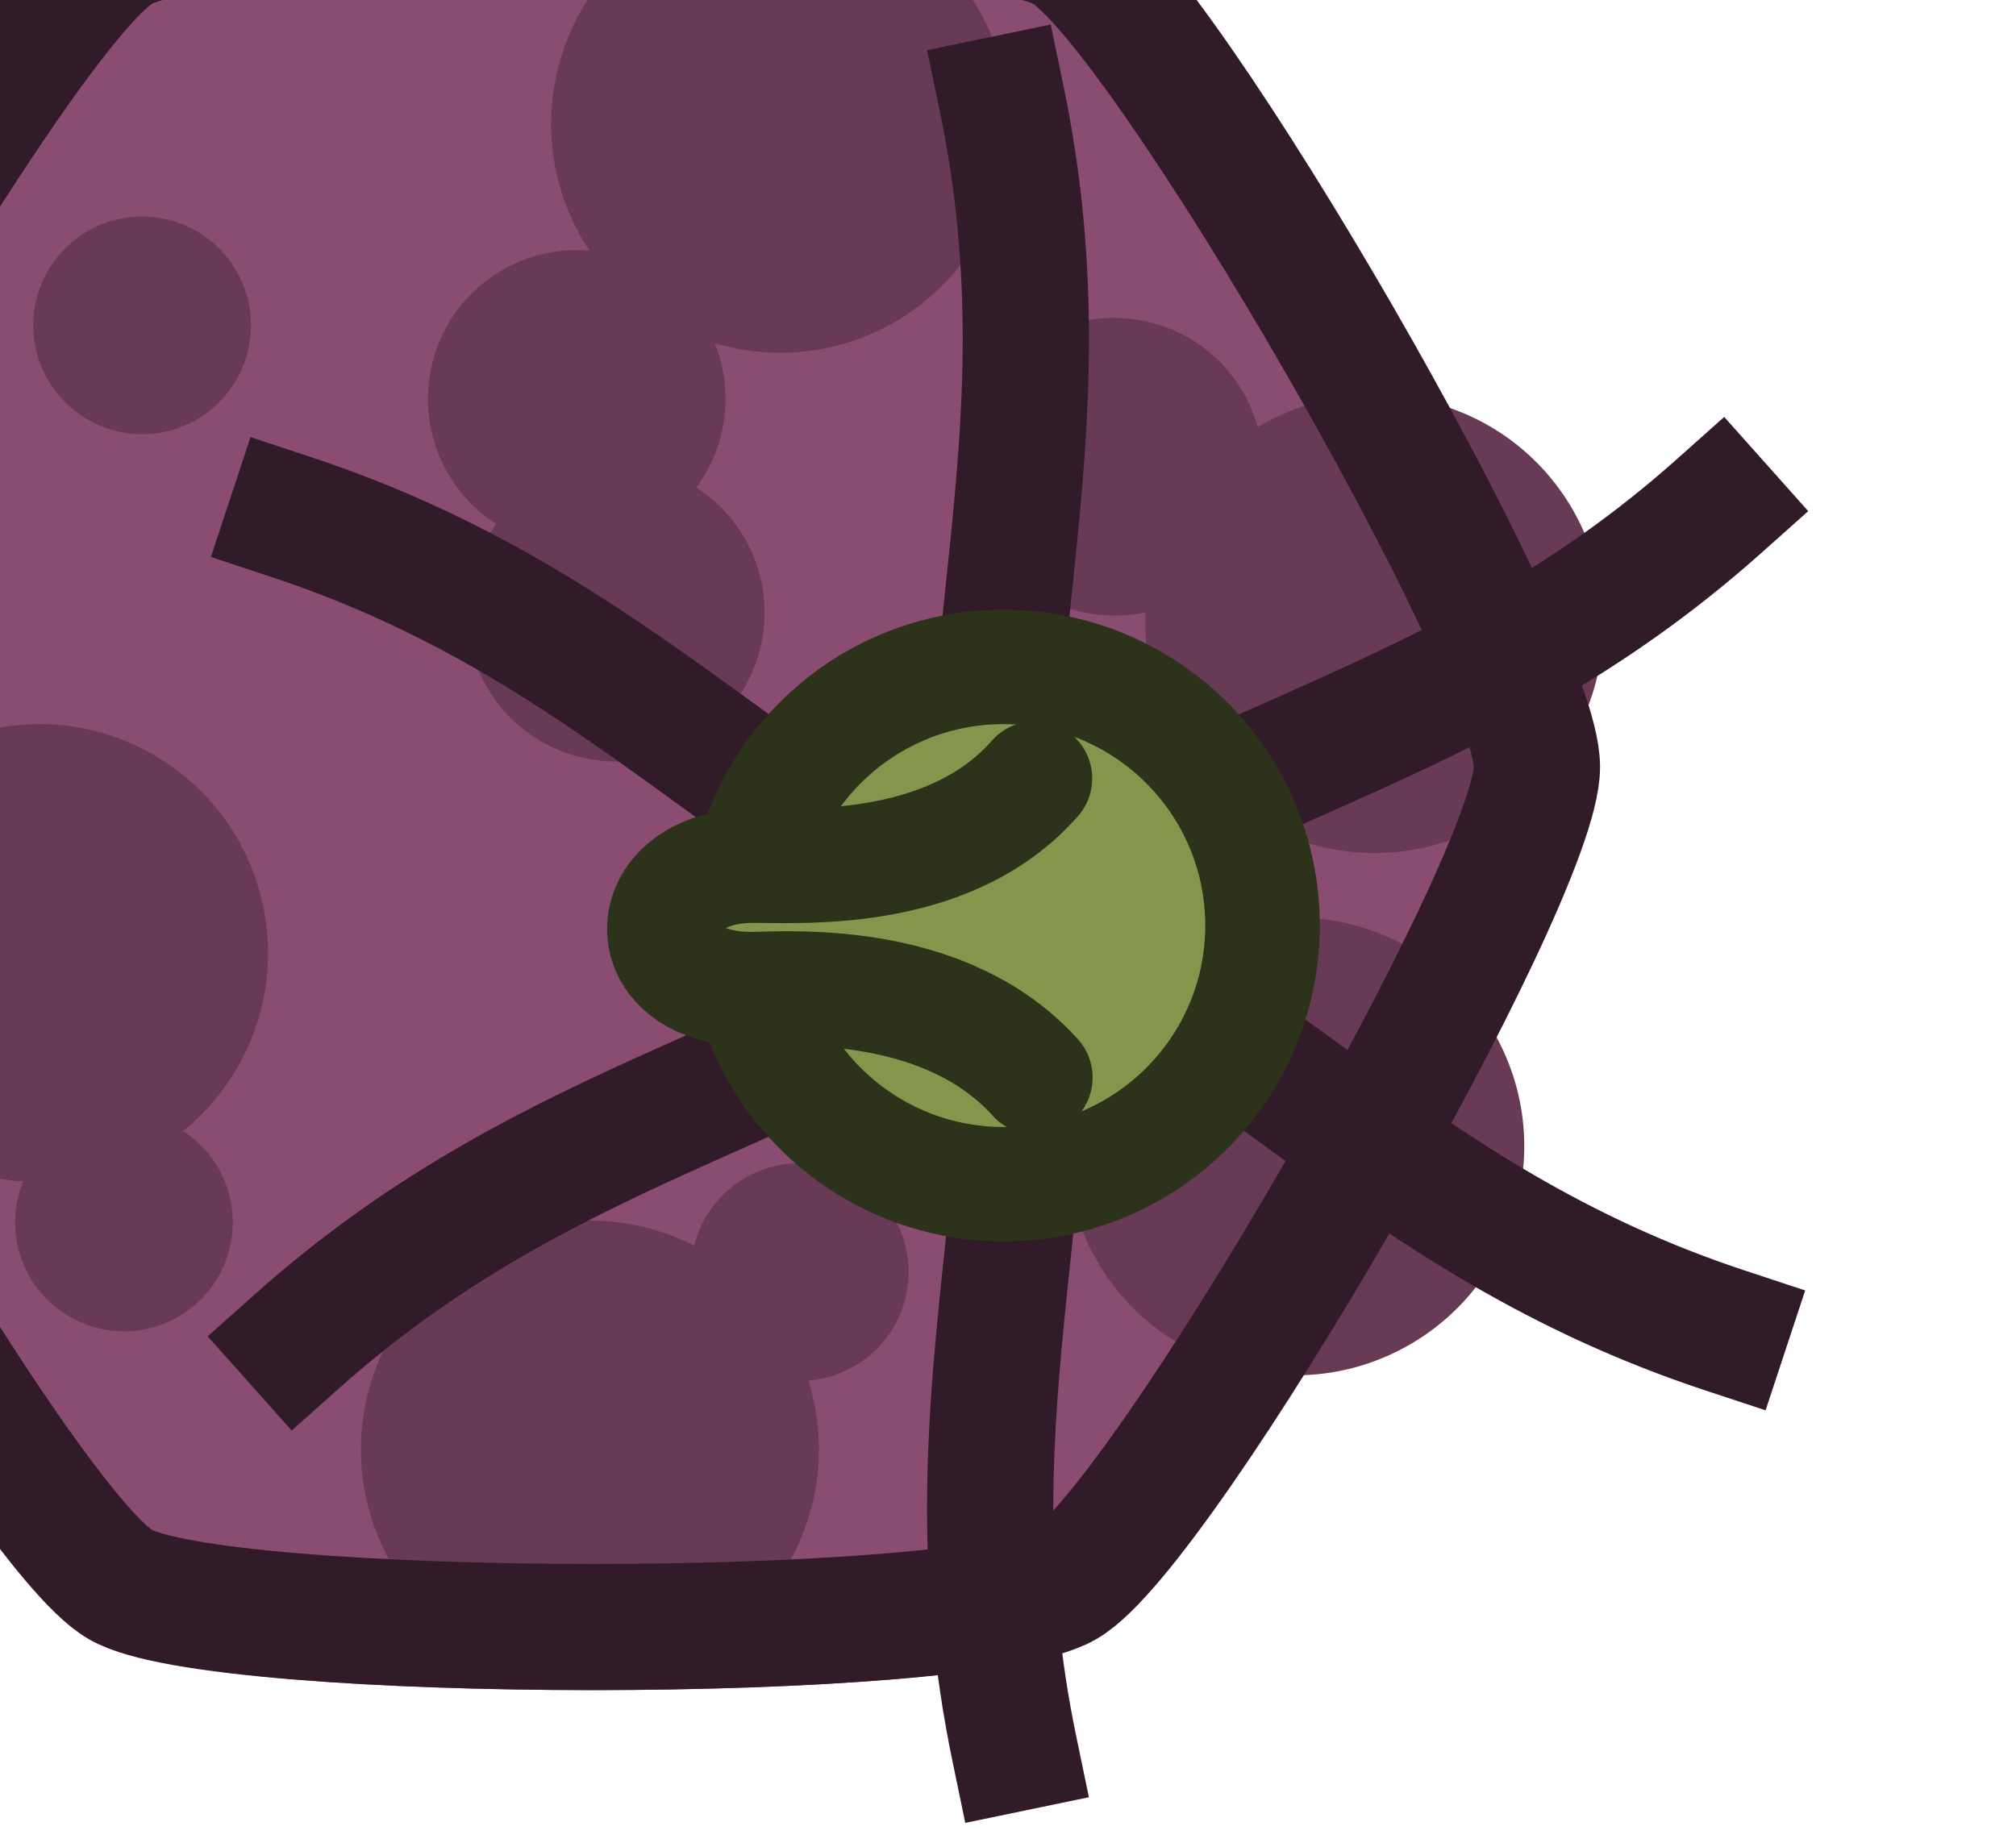 <?xml version="1.0" encoding="UTF-8" standalone="no"?>
<!-- Created with Inkscape (http://www.inkscape.org/) -->

<svg
   width="79.842"
   height="73.183"
   viewBox="0 0 21.125 19.363"
   version="1.1"
   id="svg1"
   inkscape:version="1.3.2 (1:1.3.2+202404261509+091e20ef0f)"
   sodipodi:docname="baby_plumpkin.svg"
   xmlns:inkscape="http://www.inkscape.org/namespaces/inkscape"
   xmlns:sodipodi="http://sodipodi.sourceforge.net/DTD/sodipodi-0.dtd"
   xmlns="http://www.w3.org/2000/svg"
   xmlns:svg="http://www.w3.org/2000/svg">
  <sodipodi:namedview
     id="namedview1"
     pagecolor="#505050"
     bordercolor="#ffffff"
     borderopacity="1"
     inkscape:showpageshadow="0"
     inkscape:pageopacity="0"
     inkscape:pagecheckerboard="1"
     inkscape:deskcolor="#505050"
     inkscape:document-units="px"
     inkscape:zoom="1.0431888"
     inkscape:cx="-40.261167"
     inkscape:cy="-121.2628"
     inkscape:window-width="2560"
     inkscape:window-height="1368"
     inkscape:window-x="0"
     inkscape:window-y="0"
     inkscape:window-maximized="1"
     inkscape:current-layer="layer1" />
  <defs
     id="defs1" />
  <g
     inkscape:label="Layer 1"
     inkscape:groupmode="layer"
     id="layer1"
     transform="translate(-115.623,-180.71)">
    <g
       id="g57909"
       transform="translate(1932.369,1105.865)">
      <path
         sodipodi:type="star"
         style="fill:#8a4c70;fill-opacity:1;fill-rule:evenodd;stroke:none;stroke-width:5;stroke-linecap:square;stroke-linejoin:round;stroke-dasharray:none;stroke-opacity:1"
         id="path57857"
         inkscape:flatsided="true"
         sodipodi:sides="6"
         sodipodi:cx="24978.32"
         sodipodi:cy="10298.835"
         sodipodi:r1="37.42099"
         sodipodi:r2="33.16732"
         sodipodi:arg1="0.78539816"
         sodipodi:arg2="1.3089969"
         inkscape:rounded="0.12"
         inkscape:randomized="0"
         d="m 25004.781,10325.296 c -3.175,3.175 -31.808,10.847 -36.146,9.685 -4.337,-1.162 -25.298,-22.123 -26.461,-26.461 -1.162,-4.337 6.51,-32.97 9.686,-36.146 3.175,-3.175 31.808,-10.847 36.146,-9.685 4.337,1.162 25.298,22.123 26.46,26.461 1.162,4.337 -6.51,32.97 -9.685,36.146 z"
         transform="matrix(0.187,-0.187,0.187,0.187,-8407.365,1828.608)"
         inkscape:transform-center-x="6.2451631e-05"
         inkscape:transform-center-y="-0.00012579644" />
      <g
         id="g57881"
         transform="matrix(2.116,0,0,2.116,-15760.338,-6708.112)"
         style="fill:#693a55;fill-opacity:1">
        <circle
           style="opacity:1;fill:#693a55;fill-opacity:1;fill-rule:evenodd;stroke:none;stroke-width:1.323;stroke-linecap:square;stroke-linejoin:round;stroke-dasharray:none;stroke-opacity:1"
           id="circle57859"
           cx="4477.502"
           cy="5564.13"
           r="1.134"
           transform="rotate(-28.628)" />
        <circle
           style="fill:#693a55;fill-opacity:1;fill-rule:evenodd;stroke:none;stroke-width:1.323;stroke-linecap:square;stroke-linejoin:round;stroke-dasharray:none;stroke-opacity:1"
           id="circle57861"
           cx="1100.282"
           cy="7050.509"
           r="1.134"
           transform="rotate(-58.57)" />
        <circle
           style="fill:#693a55;fill-opacity:1;fill-rule:evenodd;stroke:none;stroke-width:1.323;stroke-linecap:square;stroke-linejoin:round;stroke-dasharray:none;stroke-opacity:1"
           id="circle57863"
           cx="4348.949"
           cy="5659.757"
           r="1.134"
           transform="rotate(-29.943)" />
        <circle
           style="fill:#693a55;fill-opacity:1;fill-rule:evenodd;stroke:none;stroke-width:1.323;stroke-linecap:square;stroke-linejoin:round;stroke-dasharray:none;stroke-opacity:1"
           id="circle57865"
           cx="4350.262"
           cy="5663.373"
           r="1.134"
           transform="rotate(-29.943)" />
        <circle
           style="fill:#693a55;fill-opacity:1;fill-rule:evenodd;stroke:none;stroke-width:1.323;stroke-linecap:square;stroke-linejoin:round;stroke-dasharray:none;stroke-opacity:1"
           id="circle57867"
           cx="4344.855"
           cy="5664.977"
           r="1.134"
           transform="rotate(-29.943)" />
        <circle
           style="fill:#693a55;fill-opacity:1;fill-rule:evenodd;stroke:none;stroke-width:1.323;stroke-linecap:square;stroke-linejoin:round;stroke-dasharray:none;stroke-opacity:1"
           id="circle57869"
           cx="4347.035"
           cy="5661.449"
           r="0.737"
           transform="rotate(-29.943)" />
        <circle
           style="fill:#693a55;fill-opacity:1;fill-rule:evenodd;stroke:none;stroke-width:1.323;stroke-linecap:square;stroke-linejoin:round;stroke-dasharray:none;stroke-opacity:1"
           id="circle57871"
           cx="4349.535"
           cy="5662.055"
           r="0.737"
           transform="rotate(-29.943)" />
        <circle
           style="fill:#693a55;fill-opacity:1;fill-rule:evenodd;stroke:none;stroke-width:1.323;stroke-linecap:square;stroke-linejoin:round;stroke-dasharray:none;stroke-opacity:1"
           id="circle57873"
           cx="4347.396"
           cy="5660.435"
           r="0.737"
           transform="rotate(-29.943)" />
        <circle
           style="fill:#693a55;fill-opacity:1;fill-rule:evenodd;stroke:none;stroke-width:1.323;stroke-linecap:square;stroke-linejoin:round;stroke-dasharray:none;stroke-opacity:1"
           id="circle57875"
           cx="4475.05"
           cy="5563.501"
           r="0.539"
           transform="rotate(-28.628)" />
        <circle
           style="fill:#693a55;fill-opacity:1;fill-rule:evenodd;stroke:none;stroke-width:1.323;stroke-linecap:square;stroke-linejoin:round;stroke-dasharray:none;stroke-opacity:1"
           id="circle57877"
           cx="4472.23"
           cy="5561.682"
           r="0.539"
           transform="rotate(-28.628)" />
        <circle
           style="fill:#693a55;fill-opacity:1;fill-rule:evenodd;stroke:none;stroke-width:1.323;stroke-linecap:square;stroke-linejoin:round;stroke-dasharray:none;stroke-opacity:1"
           id="circle57879"
           cx="6590.303"
           cy="2734.578"
           r="0.539" />
      </g>
      <g
         id="g57887"
         transform="translate(-8424.14,-3651.93)"
         style="stroke:#311b28;stroke-opacity:1">
        <path
           style="fill:#8b558b;fill-opacity:1;fill-rule:evenodd;stroke:#311b28;stroke-width:1.323;stroke-linecap:square;stroke-linejoin:round;stroke-dasharray:none;stroke-opacity:1"
           d="m 6617.891,2737.183 c -0.461,-3.324 0.752,-5.745 0,-9.369"
           id="path57883"
           sodipodi:nodetypes="cc" />
        <path
           style="fill:#8b558b;fill-opacity:1;fill-rule:evenodd;stroke:#311b28;stroke-width:1.323;stroke-linecap:square;stroke-linejoin:round;stroke-dasharray:none;stroke-opacity:1"
           d="m 6618.022,2735.73 c 0.461,3.324 -0.752,5.745 0,9.369"
           id="path57885"
           sodipodi:nodetypes="cc" />
      </g>
      <g
         id="g57893"
         transform="rotate(60,5568.55,-6385.028)"
         style="stroke:#311b28;stroke-opacity:1">
        <path
           style="fill:#8b558b;fill-opacity:1;fill-rule:evenodd;stroke:#311b28;stroke-width:1.323;stroke-linecap:square;stroke-linejoin:round;stroke-dasharray:none;stroke-opacity:1"
           d="m 6617.891,2737.183 c -0.461,-3.324 0.752,-5.745 0,-9.369"
           id="path57889"
           sodipodi:nodetypes="cc" />
        <path
           style="fill:#8b558b;fill-opacity:1;fill-rule:evenodd;stroke:#311b28;stroke-width:1.323;stroke-linecap:square;stroke-linejoin:round;stroke-dasharray:none;stroke-opacity:1"
           d="m 6618.022,2735.73 c 0.461,3.324 -0.752,5.745 0,9.369"
           id="path57891"
           sodipodi:nodetypes="cc" />
      </g>
      <g
         id="g57899"
         transform="rotate(120,3460.108,-1521.348)"
         style="stroke:#311b28;stroke-opacity:1">
        <path
           style="fill:#8b558b;fill-opacity:1;fill-rule:evenodd;stroke:#311b28;stroke-width:1.323;stroke-linecap:square;stroke-linejoin:round;stroke-dasharray:none;stroke-opacity:1"
           d="m 6617.891,2737.183 c -0.461,-3.324 0.752,-5.745 0,-9.369"
           id="path57895"
           sodipodi:nodetypes="cc" />
        <path
           style="fill:#8b558b;fill-opacity:1;fill-rule:evenodd;stroke:#311b28;stroke-width:1.323;stroke-linecap:square;stroke-linejoin:round;stroke-dasharray:none;stroke-opacity:1"
           d="m 6618.022,2735.73 c 0.461,3.324 -0.752,5.745 0,9.369"
           id="path57897"
           sodipodi:nodetypes="cc" />
      </g>
      <g
         id="g57905"
         style="stroke-width:1.367;stroke-dasharray:none"
         transform="matrix(0.732,0,0,0.731,-1882.765,-1024.966)">
        <circle
           style="display:inline;fill:#85954c;fill-opacity:1;stroke:#2d331a;stroke-width:1.64;stroke-linejoin:round;stroke-dasharray:none;stroke-opacity:1"
           id="circle57901"
           cx="104.555"
           cy="149.811"
           r="3.708" />
        <path
           style="fill:#85954c;fill-opacity:1;stroke:#2d331a;stroke-width:1.64;stroke-linecap:round;stroke-linejoin:round;stroke-dasharray:none;stroke-opacity:1"
           d="m 105.011,151.99 c -1.27,-1.41 -3.408,-1.281 -4.027,-1.269 -1.724,0.035 -1.68,-1.732 -0.062,-1.767 0.638,-0.013 2.828,0.18 4.083,-1.253"
           id="path57903"
           sodipodi:nodetypes="cssc" />
      </g>
      <path
         sodipodi:type="star"
         style="fill:none;fill-opacity:1;fill-rule:evenodd;stroke:#311b28;stroke-width:5;stroke-linecap:square;stroke-linejoin:round;stroke-dasharray:none;stroke-opacity:1"
         id="path57907"
         inkscape:flatsided="true"
         sodipodi:sides="6"
         sodipodi:cx="24978.32"
         sodipodi:cy="10298.835"
         sodipodi:r1="37.42099"
         sodipodi:r2="33.16732"
         sodipodi:arg1="0.78539816"
         sodipodi:arg2="1.3089969"
         inkscape:rounded="0.12"
         inkscape:randomized="0"
         d="m 25004.781,10325.296 c -3.175,3.175 -31.808,10.847 -36.146,9.685 -4.337,-1.162 -25.298,-22.123 -26.461,-26.461 -1.162,-4.337 6.51,-32.97 9.686,-36.146 3.175,-3.175 31.808,-10.847 36.146,-9.685 4.337,1.162 25.298,22.123 26.46,26.461 1.162,4.337 -6.51,32.97 -9.685,36.146 z"
         transform="matrix(0.187,-0.187,0.187,0.187,-8407.365,1827.946)"
         inkscape:transform-center-x="6.2451631e-05"
         inkscape:transform-center-y="-0.00012579644" />
    </g>
  </g>
</svg>
